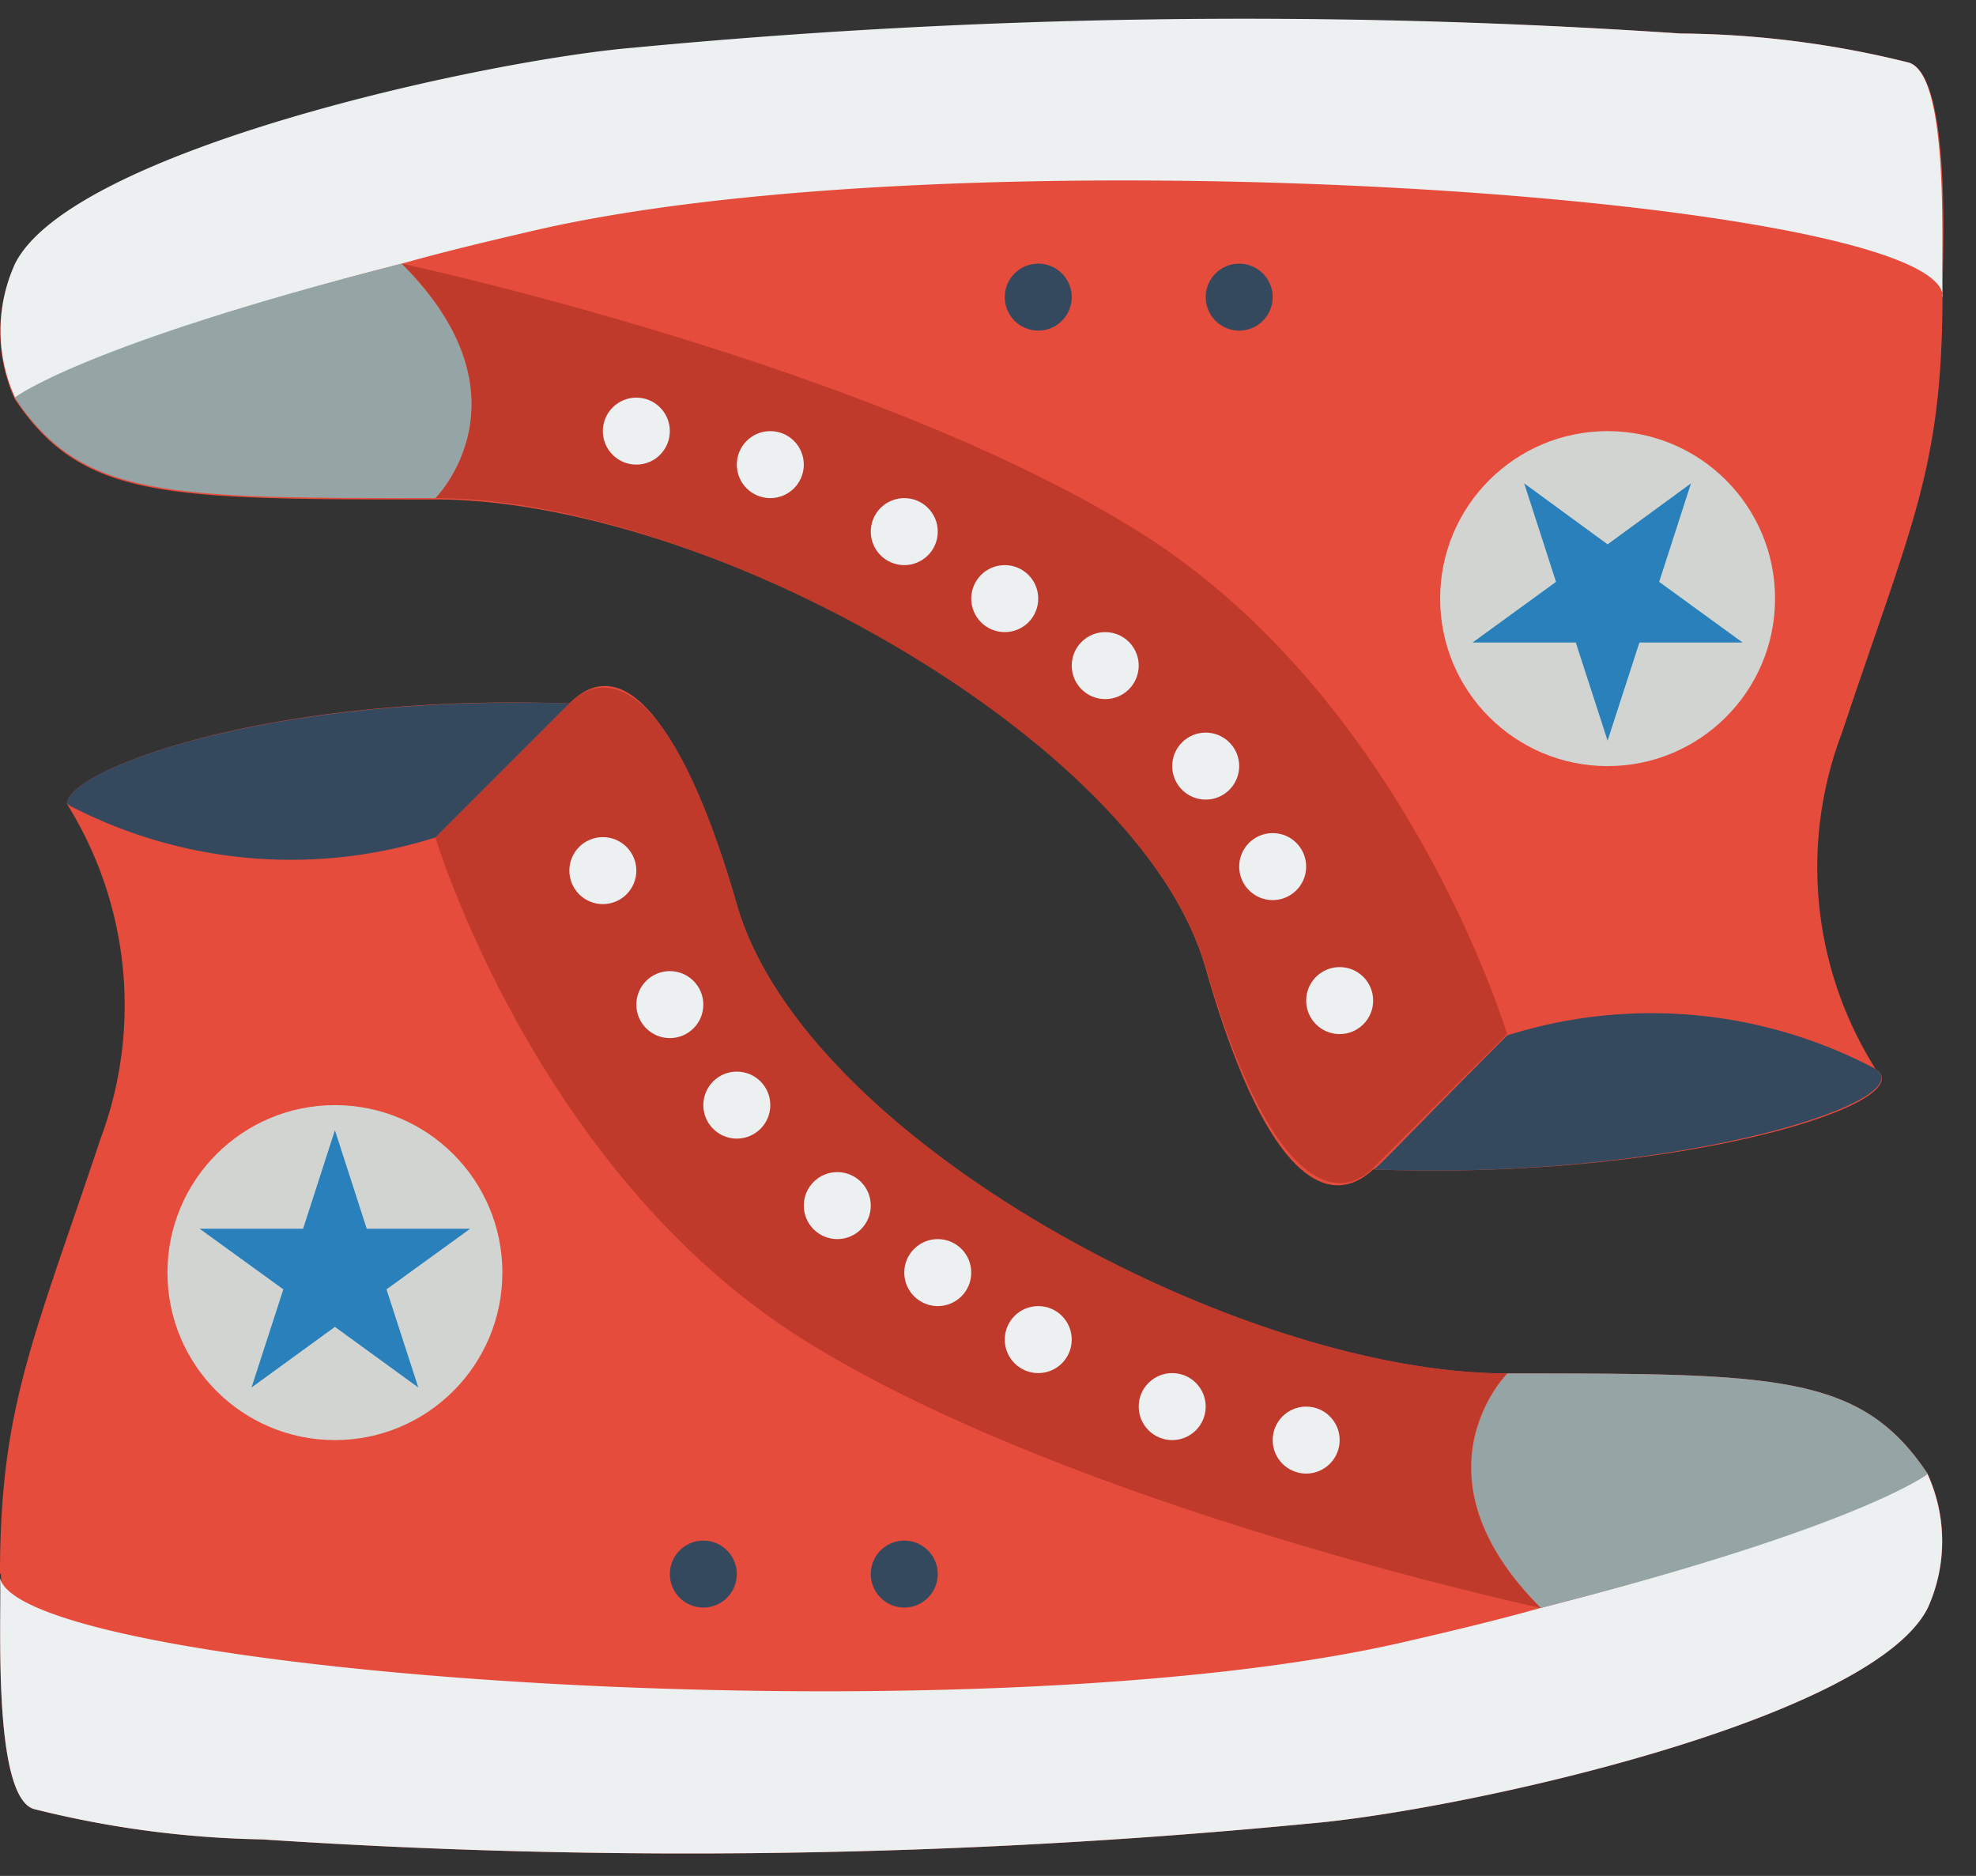 <svg viewBox="0 0 59 56" xmlns="http://www.w3.org/2000/svg"><rect x="0" y="0" width="59" height="56" fill="#333333" stroke="none"/><g><g fill="none" transform="translate(-1)"><path d="M58.56 44c-2-3-4.5-3-12.56-3s-21-7-23-14c-.91-3.19-2.86-8.14-5-6-9-.32-15 2-15 3a11.36 11.36 0 0 1 1 10c-2 6-3 8-3 13 .17-.51-.43 6.52 1 7a30.11 30.11 0 0 0 6.83.91 192.72 192.72 0 0 0 31.23-.47c4.44-.37 16.8-3.06 18.5-6.44a4.83 4.83 0 0 0 0-4z" fill="#e64c3c"></path><path d="M56 21.87c2.08-6.25 3-7.87 3-13.11 0-.95.29-6.48-1-6.89A29 29 0 0 0 51.17 1a192.72 192.72 0 0 0-31.23.46c-4.44.37-16.8 3.06-18.5 6.45a4.83 4.83 0 0 0 0 4c2 3 4.5 3 12.56 3s21 7 23 14 3.94 7 5 6c9.08.35 16.48-2 15-3a11.29 11.29 0 0 1-1-10.04z" fill="#e64c3c"></path><path d="M58.56 48c-1.7 3.38-14.06 6.07-18.5 6.44a192.72 192.72 0 0 1-31.23.47A30.11 30.11 0 0 1 2 54c-1.26-.42-.94-6-1-6.89C1.72 50 30.16 52 43 49c1.47-.34 2.8-.66 4-1 9.53-2.45 11.55-4 11.55-4a4.83 4.83 0 0 1 .01 4zM1 47.1a.15.15 0 0 1 0-.1v.1z" fill="#ecf0f1"></path><path d="M47 48s-14-3-22-8-11-15-11-15l4-4c1-1 3-1 5 6s15 14 23 14c0 0-3 3 1 7z" fill="#c03a2b"></path><path d="M58.56 44s-2 1.57-11.55 4c-4-4-1-7-1-7 8.05 0 10.55 0 12.55 3z" fill="#95a5a5"></path><circle cx="22" cy="46.99" fill="#35495e" r="1"></circle><g fill="#ecf0f1"><circle cx="19" cy="25.99" fill="#ecf0f1" r="1"></circle><circle cx="21" cy="29.99" fill="#ecf0f1" r="1"></circle><circle cx="23" cy="32.99" fill="#ecf0f1" r="1"></circle><circle cx="26" cy="35.99" fill="#ecf0f1" r="1"></circle><circle cx="29" cy="37.99" fill="#ecf0f1" r="1"></circle><circle cx="32" cy="39.99" fill="#ecf0f1" r="1"></circle><circle cx="36" cy="41.99" fill="#ecf0f1" r="1"></circle><circle cx="40" cy="42.99" fill="#ecf0f1" r="1"></circle></g><circle cx="28" cy="46.99" fill="#35495e" r="1"></circle><circle cx="11" cy="37.99" fill="#d1d4d1" r="5"></circle><path d="m11 33.74.95 2.94h3.09l-2.5 1.81.95 2.93L11 39.61l-2.49 1.81.95-2.93-2.5-1.81h3.09z" fill="#2980ba"></path><path d="m18 21-4 4a14.29 14.29 0 0 1-10.9-.94L3 24c0-1 5.93-3.29 15-3z" fill="#35495e"></path><path d="M59 8.76c-.69-2.94-29.13-4.85-42-1.89-1.47.34-2.8.66-4 1-9.53 2.45-11.55 4-11.55 4a4.83 4.83 0 0 1 0-4c1.7-3.39 14.06-6.08 18.5-6.45A192.72 192.72 0 0 1 51.17 1a29 29 0 0 1 6.83.87c1.26.41.94 5.94 1 6.89zM59 8.87v-.11a.15.15 0 0 1 0 .11z" fill="#ecf0f1"></path><path d="m46 30.87-4 4c-1 1-3 .85-5-6s-15-14-23-14c0 0 3-3-1-7 0 0 14 3 22 8s11 15 11 15z" fill="#c03a2b"></path><path d="M14 14.87c-8.06 0-10.56 0-12.56-3 0 0 2-1.57 11.55-4 4.01 4 1.01 7 1.01 7z" fill="#95a5a5"></path><circle cx="38" cy="8.87" fill="#35495e" r="1"></circle><circle cx="41" cy="29.87" fill="#ecf0f1" r="1"></circle><circle cx="39" cy="25.87" fill="#ecf0f1" r="1"></circle><circle cx="37" cy="22.87" fill="#ecf0f1" r="1"></circle><circle cx="34" cy="19.87" fill="#ecf0f1" r="1"></circle><circle cx="31" cy="17.87" fill="#ecf0f1" r="1"></circle><circle cx="28" cy="15.87" fill="#ecf0f1" r="1"></circle><circle cx="24" cy="13.87" fill="#ecf0f1" r="1"></circle><circle cx="20" cy="12.87" fill="#ecf0f1" r="1"></circle><circle cx="32" cy="8.87" fill="#35495e" r="1"></circle><circle cx="49" cy="17.87" fill="#d1d4d1" r="5"></circle><path d="m49 22.11-.95-2.93h-3.08l2.49-1.81-.95-2.94L49 16.25l2.49-1.82-.95 2.94 2.49 1.81h-3.08z" fill="#2980ba"></path><path d="M42 34.91c.1 0 .75-.74 4-4a14.29 14.29 0 0 1 11 1c1.43.95-6 3.35-15 3z" fill="#35495e"></path></g></g></svg>